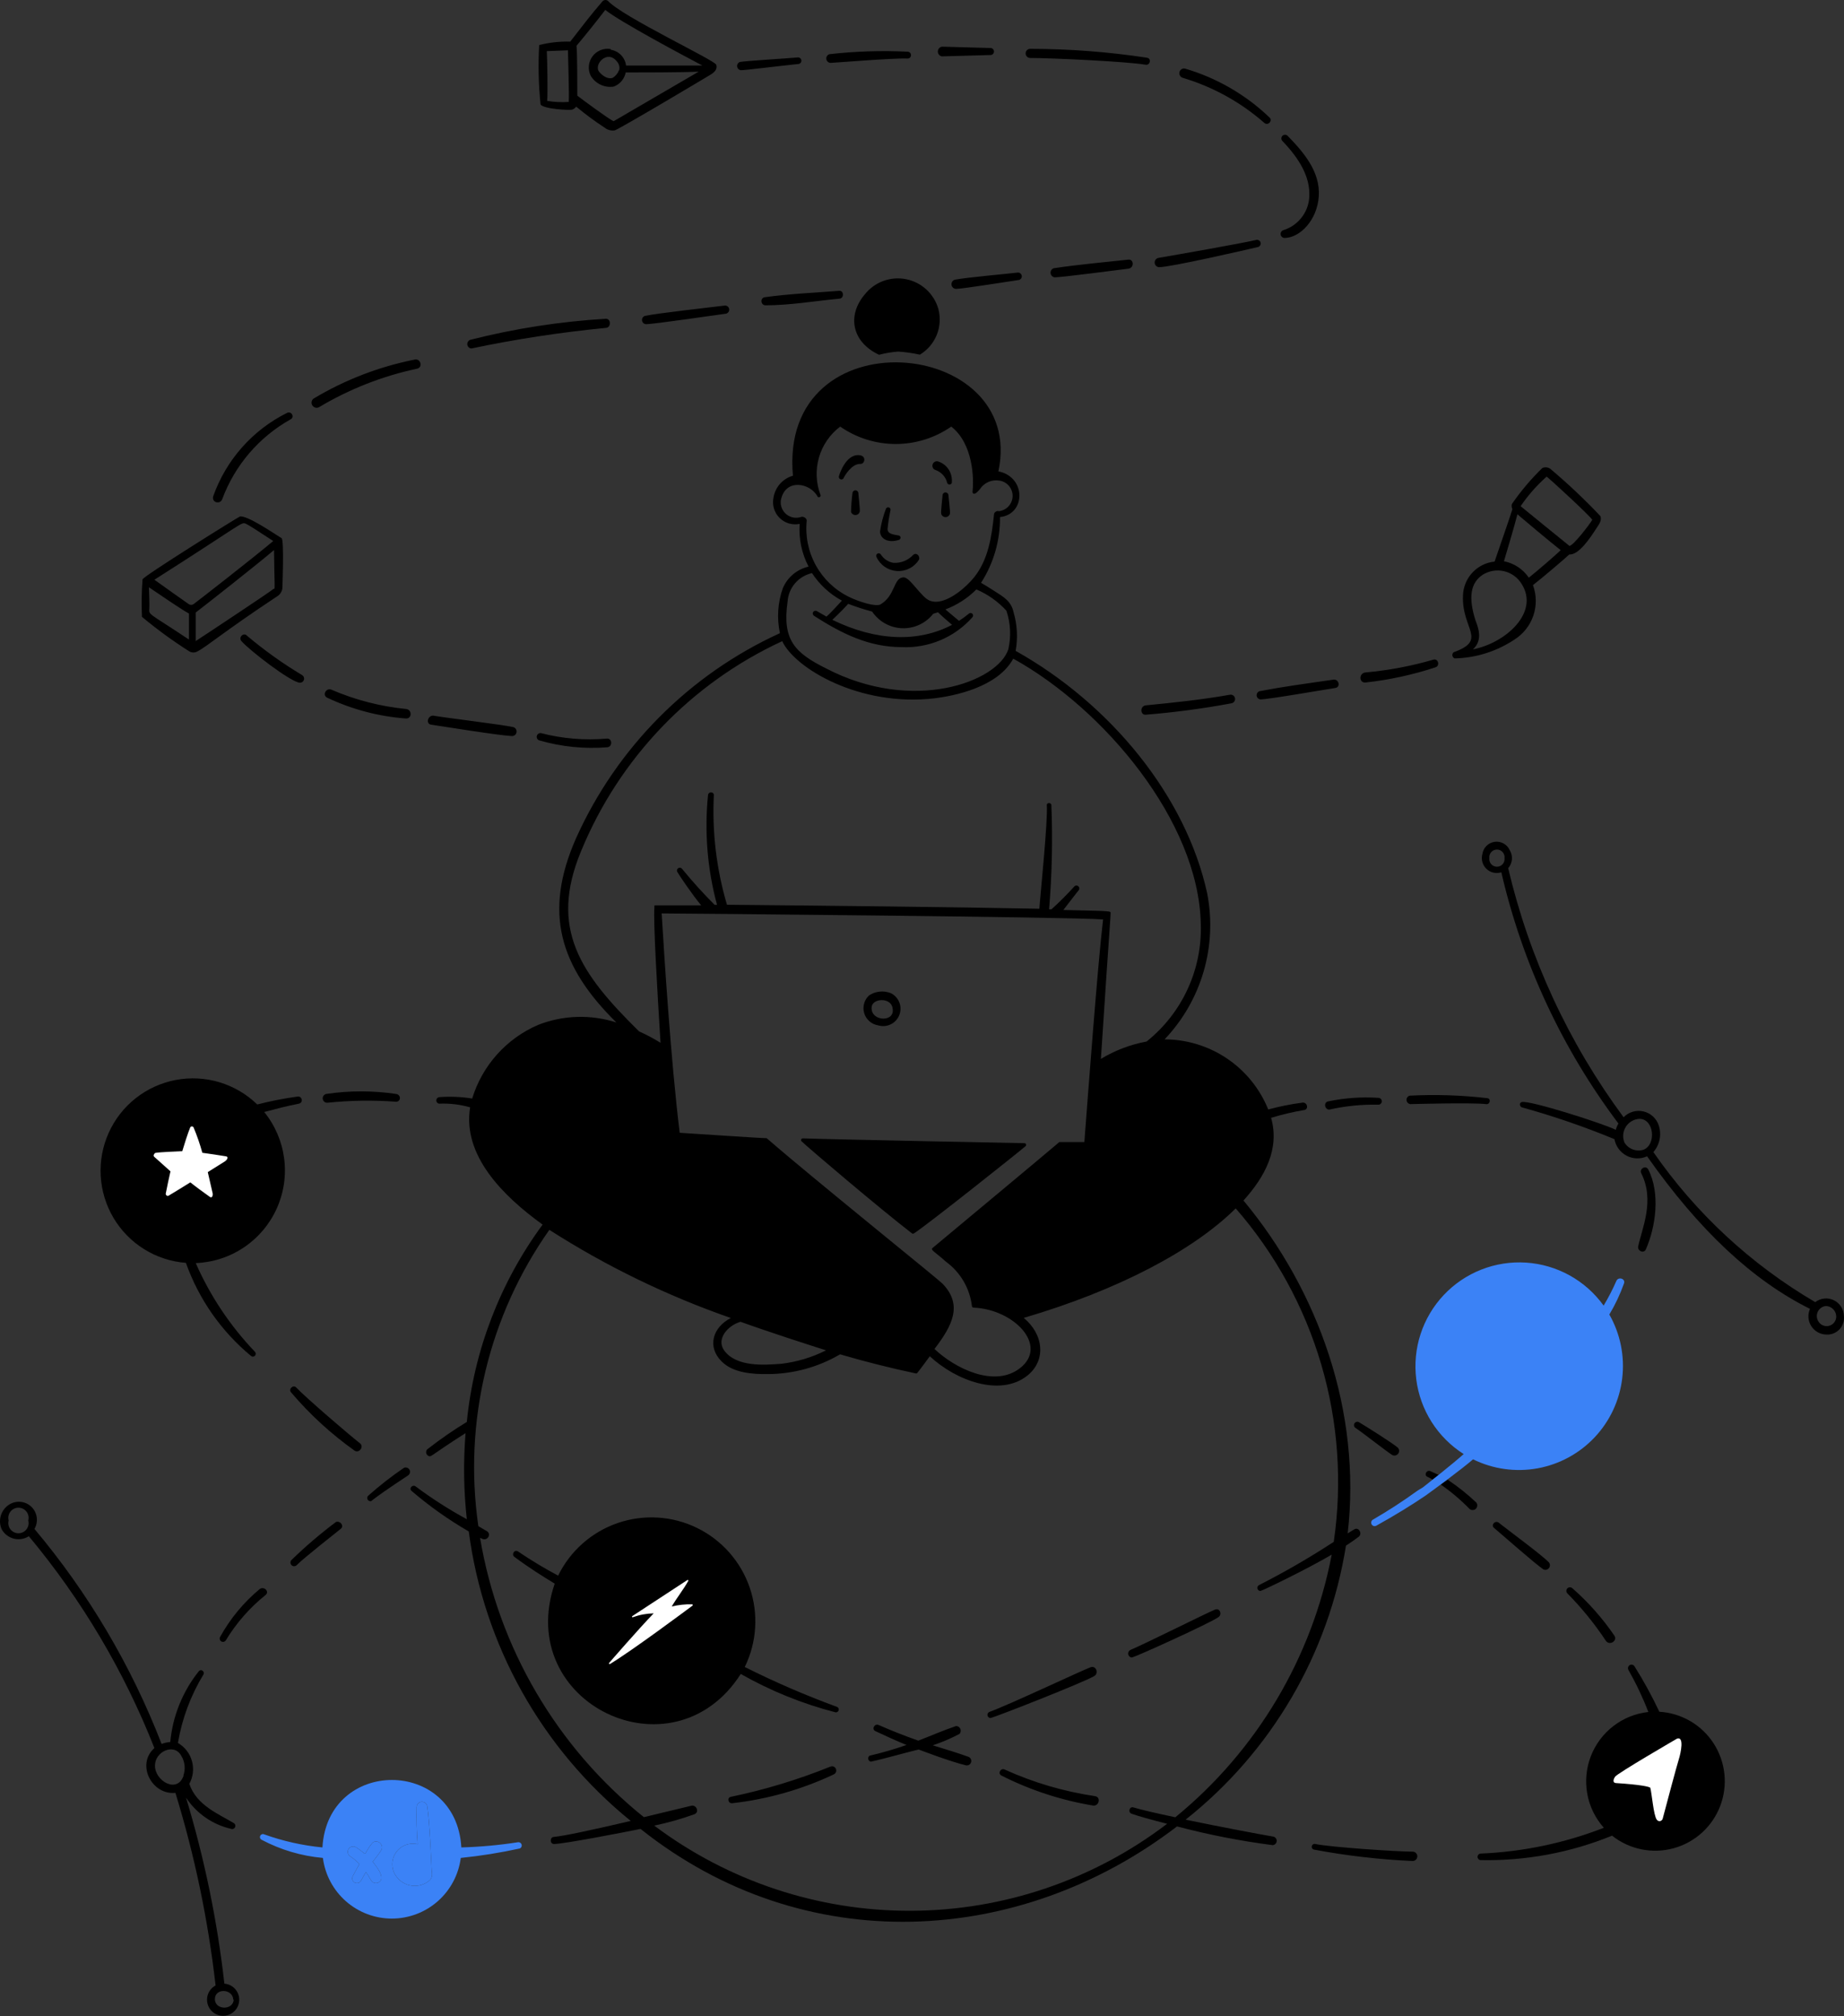 <svg width="624" height="682" viewBox="0 0 624 682" fill="none" xmlns="http://www.w3.org/2000/svg">
<rect x="0" y="0" width="624" height="682" fill="#333333" stroke="none"/>
<path d="M297.141 346.815C298.554 347.246 300.078 347.129 301.408 346.487C302.739 345.845 303.778 344.725 304.319 343.35C304.86 341.975 304.863 340.447 304.327 339.071C303.792 337.694 302.757 336.57 301.429 335.922C300.234 335.452 298.943 335.277 297.665 335.411C296.388 335.546 295.161 335.986 294.09 336.695C293.278 337.442 292.693 338.402 292.401 339.466C292.11 340.531 292.124 341.655 292.443 342.712C292.761 343.768 293.371 344.713 294.202 345.439C295.033 346.165 296.052 346.642 297.141 346.815ZM294.94 340.867C294.94 337.622 301.39 337.236 302.008 340.867C303.206 345.927 294.747 345.618 294.94 340.867ZM292.622 99.605C286.674 106.597 288.103 115.597 297.451 120C299.566 119.455 301.724 119.093 303.901 118.918C306.383 119.081 308.849 119.43 311.279 119.961C313.856 118.412 315.86 116.068 316.988 113.281C318.117 110.494 318.309 107.416 317.536 104.511C316.817 101.984 315.413 99.705 313.48 97.926C311.547 96.147 309.159 94.936 306.581 94.429C304.004 93.921 301.336 94.136 298.872 95.049C296.409 95.963 294.246 97.54 292.622 99.605ZM290.459 166.661C290.414 166.433 290.291 166.228 290.111 166.08C289.932 165.933 289.706 165.853 289.474 165.853C289.242 165.853 289.017 165.933 288.837 166.08C288.657 166.228 288.534 166.433 288.489 166.661C288.202 168.813 288.035 170.979 287.987 173.15C288.089 173.459 288.285 173.728 288.549 173.919C288.812 174.11 289.129 174.213 289.455 174.213C289.78 174.213 290.097 174.11 290.361 173.919C290.624 173.728 290.821 173.459 290.923 173.15C291.116 172.493 290.459 167.317 290.459 166.661ZM320.935 167.356C320.89 167.128 320.767 166.923 320.588 166.776C320.408 166.628 320.183 166.548 319.95 166.548C319.718 166.548 319.493 166.628 319.313 166.776C319.134 166.923 319.011 167.128 318.965 167.356C318.965 167.897 318.309 173.111 318.502 173.845C318.604 174.154 318.8 174.424 319.064 174.614C319.327 174.805 319.644 174.908 319.97 174.908C320.295 174.908 320.612 174.805 320.876 174.614C321.139 174.424 321.336 174.154 321.438 173.845C321.631 173.111 320.935 167.936 320.935 167.356ZM290.73 153.953C286.094 153.566 283.97 160.751 283.893 161.06C283.826 161.28 283.85 161.518 283.958 161.721C284.067 161.924 284.252 162.075 284.472 162.142C284.692 162.208 284.93 162.184 285.133 162.076C285.336 161.967 285.487 161.782 285.554 161.562C285.785 160.983 288.257 156.772 291.154 156.927C292.622 157.043 293.356 154.146 290.73 153.953ZM322.094 162.103C322.023 160.742 321.537 159.435 320.701 158.358C319.866 157.281 318.721 156.485 317.42 156.077C317.031 155.975 316.617 156.031 316.269 156.234C315.922 156.437 315.669 156.769 315.566 157.159C315.464 157.548 315.52 157.962 315.723 158.31C315.926 158.657 316.259 158.91 316.648 159.013C317.597 159.35 318.448 159.919 319.122 160.668C319.796 161.416 320.274 162.321 320.511 163.3C320.572 163.51 320.714 163.687 320.906 163.792C321.098 163.897 321.324 163.922 321.534 163.86C321.744 163.799 321.921 163.657 322.026 163.465C322.131 163.273 322.156 163.047 322.094 162.837C322.094 162.837 322.171 162.412 322.094 162.103ZM304.21 182.614C304.365 182.563 304.499 182.464 304.595 182.333C304.69 182.201 304.741 182.042 304.741 181.88C304.741 181.717 304.69 181.558 304.595 181.427C304.499 181.295 304.365 181.197 304.21 181.146C302.433 180.798 300.347 180.682 300.347 178.944C300.551 176.776 300.887 174.621 301.352 172.493C301.373 172.301 301.326 172.108 301.217 171.948C301.109 171.788 300.947 171.672 300.761 171.621C300.574 171.57 300.376 171.587 300.201 171.669C300.026 171.751 299.886 171.893 299.807 172.069C298.846 174.559 298.172 177.151 297.798 179.794C297.875 182.111 300.348 183.85 304.21 182.614ZM309.038 187.674C308.188 188.594 307.144 189.314 305.982 189.781C304.82 190.249 303.568 190.453 302.317 190.378C301.46 190.234 300.643 189.912 299.918 189.433C299.192 188.954 298.576 188.328 298.107 187.596C298 187.397 297.817 187.248 297.6 187.183C297.382 187.117 297.148 187.141 296.948 187.249C296.749 187.356 296.6 187.539 296.535 187.756C296.469 187.973 296.493 188.208 296.601 188.408C297.219 189.747 298.187 190.894 299.403 191.729C300.619 192.564 302.037 193.054 303.509 193.149C304.981 193.244 306.451 192.94 307.764 192.268C309.078 191.597 310.185 190.583 310.97 189.335C311.472 188.06 310.081 186.747 309.038 187.674ZM308.614 417.193C308.71 417.259 308.825 417.295 308.942 417.295C309.059 417.295 309.174 417.259 309.27 417.193C313.403 414.605 344.498 389.884 347.047 387.682C347.132 387.603 347.191 387.501 347.218 387.388C347.244 387.275 347.235 387.157 347.194 387.049C347.152 386.941 347.079 386.848 346.984 386.782C346.889 386.715 346.777 386.679 346.661 386.678C346.661 386.678 282.927 385.442 271.687 385.055C271.03 385.055 270.914 385.751 271.262 386.06C273.309 388.068 297.991 409.042 308.614 417.193Z" fill="black"/>
<path d="M182.922 35.33C183.81 36.875 192.849 37.377 193.66 37.068C194.193 36.881 194.653 36.529 194.973 36.064C198.037 38.619 201.249 40.992 204.591 43.171C205.068 43.556 205.62 43.838 206.212 43.997C206.804 44.157 207.423 44.191 208.029 44.098C209.651 43.635 240.128 25.48 240.591 25.171C242.6 23.935 242.638 22.699 242.368 21.888C241.789 20.304 210.656 5.703 205.673 0.257C205.528 0.152 205.365 0.077 205.191 0.036C205.018 -0.005 204.838 -0.011 204.662 0.018C204.486 0.046 204.318 0.11 204.166 0.204C204.015 0.298 203.884 0.421 203.78 0.566C199.917 5.008 196.48 9.566 192.965 14.085C189.425 13.976 185.889 14.366 182.458 15.244C182.08 21.941 182.235 28.657 182.922 35.33ZM209.458 23.742C209.064 24.82 208.315 25.733 207.334 26.33C205.402 26.986 203.471 25.171 202.814 24.36C200.69 21.888 205.518 16.634 208.724 20.767C209.125 21.186 209.404 21.705 209.534 22.269C209.663 22.834 209.637 23.423 209.458 23.974V23.742ZM206.677 16.596C205.521 16.393 204.331 16.515 203.241 16.948C202.15 17.382 201.201 18.11 200.5 19.052C199.799 19.993 199.373 21.11 199.27 22.28C199.168 23.449 199.392 24.624 199.917 25.673C200.706 26.97 201.859 28.007 203.233 28.652C204.607 29.298 206.141 29.525 207.643 29.304C208.68 28.926 209.602 28.286 210.319 27.447C211.036 26.608 211.525 25.598 211.737 24.514C215.986 24.514 230.587 24.514 236.419 24.244L207.643 41.008C206.02 40.313 196.518 33.282 195.359 32.355C195.359 30.231 195.359 17.523 195.089 15.476C198.334 11.613 201.656 7.48 204.823 3.347C209.535 7.21 231.282 18.798 237.656 22.158H211.853C211.685 20.828 211.089 19.59 210.155 18.628C209.222 17.667 208.001 17.035 206.677 16.828V16.596ZM185.046 17.291L192.192 17.021C192.192 18.218 192.656 32.471 192.462 34.48C190.024 34.641 187.575 34.524 185.162 34.132C185.394 31.467 185.201 20.536 185.046 17.523V17.291ZM64.106 220.351C64.512 220.585 64.971 220.708 65.439 220.708C65.907 220.708 66.367 220.585 66.772 220.351C69.823 218.844 75.888 213.553 93.579 201.849C94.098 201.567 94.545 201.169 94.887 200.687C95.228 200.205 95.455 199.651 95.549 199.068C95.549 199.068 96.205 182.574 95.278 182.033C92.304 180.179 83.69 174.308 81.218 174.694C80.909 174.694 48.308 195.012 48.231 195.978C47.908 200.193 47.844 204.424 48.038 208.647C53.133 212.894 58.501 216.804 64.106 220.351ZM50.394 198.643C53.368 200.651 61.673 206.368 63.952 207.527V216.334C49.506 206.677 50.433 208.299 50.549 205.441C50.587 203.857 50.471 200.149 50.394 198.643ZM65.536 204.321C65.29 204.503 64.992 204.601 64.686 204.601C64.38 204.601 64.082 204.503 63.836 204.321C63.218 203.935 54.566 197.754 52.248 196.093C82.609 176.78 81.527 176.548 83.149 177.128C83.922 177.437 87.553 179.754 92.458 182.999C86.664 187.943 66.115 203.935 65.536 204.321ZM92.574 199.184C91.763 199.956 70.866 213.823 66.231 216.836V207.179C68.973 205.093 87.089 190.879 92.729 186.051C92.883 198.797 93.115 198.797 92.767 199.184H92.574ZM492.243 222.707C499.457 222.539 506.475 220.329 512.483 216.334C515.481 214.445 517.738 211.584 518.877 208.23C520.016 204.876 519.968 201.232 518.741 197.909C521.29 195.978 529.44 189.063 531.024 187.557C534.307 187.75 538.131 181.917 540.179 178.75C541.028 177.437 542.149 176.085 541.569 174.578C536.355 169.059 530.835 163.837 525.037 158.935C524.649 158.525 524.146 158.242 523.594 158.125C523.042 158.008 522.468 158.061 521.947 158.278C518.1 162.008 514.633 166.109 511.595 170.523C511.462 171.095 511.53 171.695 511.788 172.222C511.788 172.493 506.419 188.059 505.762 189.952C502.872 190.244 500.187 191.583 498.216 193.718C496.245 195.853 495.124 198.635 495.063 201.54C494.599 212.819 503.522 216.45 491.895 220.621C491.734 220.76 491.611 220.938 491.539 221.137C491.466 221.337 491.447 221.552 491.482 221.762C491.517 221.972 491.605 222.169 491.738 222.335C491.872 222.5 492.046 222.628 492.243 222.707ZM514.569 171.218C517.079 167.531 520.038 164.171 523.376 161.214C525.462 162.875 537.513 173.999 538.827 175.814C537.861 177.475 532.453 184.505 531.101 184.66C530.986 184.544 515.071 171.681 514.569 171.218ZM517.35 195.398C515.381 192.512 512.357 190.514 508.93 189.836C509.702 187.248 512.522 177.784 513.488 173.96C516.423 176.471 523.685 182.574 528.127 186.089C526.389 187.827 519.822 193.428 517.35 195.398ZM498.423 219.656C501.436 216.913 500.702 213.321 499.312 209.883C496.84 202.158 497.574 197.175 501.707 194.432C502.773 193.756 503.964 193.299 505.21 193.088C506.455 192.877 507.73 192.917 508.96 193.204C510.191 193.492 511.351 194.022 512.374 194.764C513.396 195.505 514.261 196.443 514.917 197.523C521.02 207.141 509.586 217.454 498.423 219.656ZM250.75 23.742C252.334 23.742 261.604 22.544 270.063 21.656C270.36 21.656 270.645 21.538 270.855 21.328C271.065 21.118 271.183 20.833 271.183 20.536C271.183 20.239 271.065 19.954 270.855 19.744C270.645 19.534 270.36 19.416 270.063 19.416C266.896 19.725 252.025 20.613 250.402 20.961C250.089 21.065 249.821 21.275 249.645 21.555C249.469 21.834 249.395 22.166 249.436 22.494C249.477 22.822 249.631 23.125 249.87 23.352C250.11 23.58 250.42 23.718 250.75 23.742ZM281.033 21.27C282.076 21.27 302.587 19.57 307.106 19.802C308.613 19.802 308.728 17.6 307.106 17.484C298.278 17.054 289.429 17.338 280.647 18.334C280.313 18.444 280.028 18.666 279.841 18.963C279.654 19.261 279.577 19.614 279.623 19.962C279.668 20.31 279.834 20.631 280.092 20.87C280.35 21.109 280.682 21.25 281.033 21.27ZM318.733 19.068L335.381 18.605C335.657 18.554 335.906 18.409 336.086 18.194C336.265 17.978 336.364 17.707 336.364 17.426C336.364 17.146 336.265 16.874 336.086 16.659C335.906 16.444 335.657 16.298 335.381 16.248L318.81 15.785C318.416 15.835 318.053 16.025 317.787 16.32C317.521 16.615 317.37 16.996 317.36 17.393C317.351 17.79 317.484 18.178 317.736 18.485C317.988 18.792 318.341 18.999 318.733 19.068ZM348.63 19.609C355.737 19.609 381.385 20.806 387.642 21.888C389.187 22.197 389.728 19.802 388.183 19.532C375.08 17.539 361.845 16.532 348.591 16.519C348.181 16.524 347.79 16.691 347.504 16.985C347.218 17.278 347.06 17.673 347.065 18.083C347.07 18.493 347.238 18.884 347.531 19.17C347.825 19.456 348.22 19.614 348.63 19.609ZM400.119 26.291C410.345 29.316 419.793 34.521 427.814 41.549C429.05 42.669 430.788 40.853 429.591 39.733C421.489 31.972 411.629 26.286 400.853 23.162C400.463 23.126 400.073 23.233 399.755 23.461C399.438 23.69 399.213 24.026 399.124 24.407C399.035 24.788 399.086 25.189 399.269 25.535C399.452 25.882 399.754 26.15 400.119 26.291ZM434.381 77.819C434.06 77.897 433.78 78.09 433.592 78.36C433.403 78.631 433.32 78.961 433.358 79.288C433.396 79.615 433.552 79.918 433.798 80.138C434.043 80.358 434.36 80.481 434.69 80.484C439.788 80.484 445.775 74.536 446.278 66.308C446.78 58.081 441.14 51.476 435.732 45.952C435.502 45.716 435.187 45.582 434.858 45.578C434.528 45.575 434.211 45.702 433.975 45.933C433.739 46.163 433.605 46.478 433.601 46.807C433.598 47.137 433.725 47.455 433.956 47.69C440.059 54.025 443.033 59.819 443.072 65.459C443.174 68.186 442.38 70.871 440.81 73.104C439.24 75.337 436.982 76.993 434.381 77.819ZM392.239 90.373C396.102 90.373 421.557 84.54 425.767 83.536C426.062 83.438 426.309 83.234 426.46 82.962C426.611 82.691 426.654 82.373 426.581 82.071C426.508 81.769 426.324 81.506 426.066 81.334C425.808 81.162 425.494 81.093 425.187 81.141C419.432 82.454 399.115 86.008 391.969 87.244C391.593 87.326 391.261 87.543 391.033 87.852C390.806 88.162 390.698 88.544 390.731 88.927C390.765 89.31 390.936 89.668 391.213 89.933C391.49 90.2 391.855 90.356 392.239 90.373ZM381.771 87.823C373.544 88.712 364.93 89.484 356.625 90.72C356.276 90.825 355.974 91.046 355.769 91.348C355.565 91.65 355.47 92.012 355.502 92.375C355.534 92.738 355.69 93.079 355.944 93.341C356.197 93.602 356.534 93.768 356.896 93.81C359.252 93.81 378.102 91.338 381.887 90.875C383.857 90.604 383.741 87.553 381.771 87.823ZM323.522 97.712C325.763 97.712 341.213 95.201 344.806 94.699C345.107 94.623 345.37 94.439 345.546 94.183C345.721 93.927 345.797 93.615 345.759 93.307C345.721 92.999 345.572 92.715 345.34 92.509C345.107 92.303 344.807 92.189 344.497 92.188C339.784 92.729 327.849 93.772 323.213 94.583C322.836 94.667 322.502 94.887 322.276 95.2C322.049 95.514 321.945 95.899 321.983 96.284C322.021 96.669 322.199 97.026 322.482 97.29C322.766 97.552 323.136 97.703 323.522 97.712ZM259.055 103.274C267.321 103.274 275.78 101.806 283.969 101.034C285.668 101.034 285.668 98.214 283.969 98.368C275.741 99.025 267.128 99.373 258.823 100.531C257.162 100.724 257.355 103.274 259.055 103.274ZM218.342 106.827C218.003 106.908 217.705 107.109 217.504 107.394C217.303 107.679 217.213 108.027 217.251 108.374C217.289 108.72 217.452 109.041 217.71 109.276C217.968 109.51 218.303 109.642 218.651 109.647C221.278 109.647 242.484 106.518 245.69 106.094C246.028 106.014 246.323 105.811 246.519 105.525C246.715 105.239 246.797 104.89 246.748 104.546C246.7 104.203 246.525 103.89 246.258 103.669C245.99 103.447 245.65 103.334 245.304 103.351C240.244 103.969 222.63 105.939 218.342 106.827ZM159.514 117.875C174.504 114.729 189.656 112.408 204.9 110.922C206.909 110.922 206.832 107.639 204.9 107.832C189.465 108.751 174.152 111.131 159.166 114.939C158.834 115.046 158.55 115.266 158.361 115.559C158.173 115.853 158.092 116.203 158.133 116.55C158.174 116.896 158.334 117.218 158.586 117.46C158.838 117.701 159.166 117.848 159.514 117.875ZM107.832 137.806C118.132 131.635 129.383 127.21 141.128 124.712C143.175 124.287 142.364 121.197 140.355 121.621C128.26 124.023 116.67 128.492 106.094 134.832C105.762 135.091 105.536 135.461 105.457 135.874C105.378 136.287 105.451 136.715 105.663 137.078C105.876 137.441 106.212 137.715 106.611 137.849C107.01 137.983 107.443 137.968 107.832 137.806ZM75.192 168.862C79.456 157.379 87.673 147.793 98.368 141.823C99.797 141.051 98.6 138.926 97.132 139.66C85.487 145.449 76.542 155.529 72.179 167.78C71.445 169.943 74.458 170.793 75.192 168.862ZM83.613 215.059C82.454 213.746 80.6 215.561 81.681 216.836C84.385 219.965 98.639 230.935 101.536 230.935C101.84 230.932 102.134 230.83 102.375 230.644C102.615 230.458 102.788 230.198 102.867 229.905C102.946 229.611 102.926 229.3 102.811 229.019C102.697 228.737 102.493 228.501 102.231 228.347C95.679 224.424 89.453 219.98 83.613 215.059ZM137.458 239.819C128.739 238.957 120.205 236.755 112.158 233.291C110.381 232.518 108.913 235.145 110.729 235.995C119.092 239.956 128.114 242.34 137.342 243.025C139.467 243.141 139.467 240.05 137.458 239.819ZM145.84 245.111C150.321 245.767 168.591 248.741 173.226 248.973C173.61 248.985 173.985 248.853 174.277 248.603C174.569 248.353 174.757 248.004 174.805 247.623C174.853 247.242 174.758 246.856 174.538 246.542C174.317 246.227 173.987 246.006 173.613 245.922C169.171 244.995 151.055 242.832 146.574 242.059C144.759 242.02 144.025 244.802 145.84 245.111ZM205.364 249.823C197.87 250.488 190.318 249.861 183.038 247.969C182.735 247.935 182.429 248.01 182.177 248.181C181.925 248.353 181.743 248.609 181.663 248.903C181.584 249.198 181.612 249.511 181.744 249.786C181.876 250.061 182.102 250.28 182.381 250.402C189.898 252.593 197.753 253.391 205.557 252.759C207.295 252.565 207.256 249.707 205.364 249.823ZM462.076 230.857C470.126 229.975 478.062 228.253 485.754 225.72C487.376 225.179 486.681 222.63 485.02 223.132C477.517 225.313 469.82 226.762 462.037 227.458C459.797 227.69 459.835 231.05 462.076 230.857ZM426.23 233.793C425.919 233.892 425.651 234.095 425.472 234.368C425.292 234.641 425.211 234.967 425.243 235.293C425.274 235.618 425.416 235.922 425.645 236.156C425.874 236.389 426.176 236.536 426.501 236.574C429.321 236.574 448.595 233.175 451.878 232.711C453.771 232.364 453.037 229.621 451.222 229.892C441.256 231.321 433.84 232.325 426.23 233.793ZM416.226 234.99C406.608 236.69 396.913 237.694 387.72 238.583C385.711 238.814 385.788 241.905 387.72 241.75C397.45 240.966 407.132 239.677 416.728 237.887C416.918 237.854 417.1 237.784 417.263 237.681C417.427 237.578 417.568 237.443 417.679 237.286C417.79 237.128 417.869 236.95 417.911 236.761C417.954 236.573 417.959 236.378 417.926 236.188C417.893 235.998 417.823 235.816 417.719 235.653C417.616 235.489 417.482 235.348 417.324 235.237C417.166 235.126 416.988 235.047 416.799 235.005C416.611 234.962 416.416 234.957 416.226 234.99ZM134.021 372.655C135.72 372.655 135.797 370.261 134.021 370.029C126.184 368.861 118.218 368.861 110.381 370.029C110.01 370.11 109.683 370.329 109.467 370.642C109.25 370.954 109.16 371.337 109.214 371.713C109.267 372.089 109.461 372.431 109.757 372.67C110.052 372.91 110.427 373.028 110.806 373.003C118.518 372.198 126.287 372.082 134.021 372.655ZM476.986 370.608C476.665 370.709 476.389 370.917 476.203 371.197C476.017 371.477 475.932 371.812 475.964 372.147C475.996 372.481 476.141 372.795 476.377 373.035C476.612 373.275 476.922 373.428 477.256 373.467C477.642 373.467 497.998 372.887 502.904 373.467C504.217 373.66 504.642 371.651 503.329 371.458C494.587 370.437 485.775 370.153 476.986 370.608ZM466.441 373.66C466.748 373.66 467.043 373.538 467.26 373.32C467.477 373.103 467.599 372.808 467.599 372.501C467.599 372.194 467.477 371.899 467.26 371.681C467.043 371.464 466.748 371.342 466.441 371.342C460.747 370.973 455.03 371.375 449.445 372.54C447.784 372.887 448.247 375.321 449.831 375.321C455.279 374.093 460.857 373.535 466.441 373.66ZM554.355 421.595C554.046 423.14 556.286 424.106 556.943 422.6C560.264 415.106 561.925 403.634 557.754 395.561C556.943 394.016 554.625 395.329 555.398 396.874C560.071 406.145 555.591 415.608 554.355 421.595ZM87.9 537.475C82.466 541.99 77.92 547.479 74.497 553.659C74.421 553.786 74.371 553.927 74.349 554.073C74.327 554.219 74.334 554.368 74.37 554.512C74.443 554.802 74.627 555.051 74.883 555.204C75.139 555.358 75.446 555.404 75.736 555.331C76.026 555.259 76.275 555.074 76.428 554.818C79.963 548.994 84.485 543.831 89.793 539.561C91.338 538.44 89.445 536.432 87.9 537.475ZM113.703 514.801C108.41 518.76 103.378 523.057 98.639 527.664C98.408 527.899 98.281 528.217 98.284 528.547C98.288 528.876 98.422 529.191 98.658 529.421C98.894 529.652 99.211 529.779 99.541 529.776C99.87 529.772 100.185 529.638 100.415 529.402C102.579 527.123 114.205 518.046 115.364 517.08C116.523 516.114 115.132 514.299 113.703 514.801ZM125.291 507.771C126.102 507.771 123.707 508.544 138.115 499.041C138.415 498.834 138.628 498.521 138.71 498.165C138.792 497.809 138.739 497.435 138.56 497.116C138.382 496.798 138.091 496.557 137.744 496.442C137.397 496.326 137.02 496.344 136.686 496.492C132.429 499.393 128.365 502.567 124.518 505.994C124.389 506.148 124.305 506.335 124.275 506.535C124.246 506.734 124.274 506.937 124.354 507.122C124.434 507.307 124.564 507.465 124.73 507.58C124.896 507.695 125.09 507.761 125.291 507.771Z" fill="black"/>
<path d="M145.029 492.475C146.034 492.9 145.377 492.475 157.544 484.75C156.761 494.45 156.903 504.202 157.969 513.875C151.943 510.599 146.159 506.895 140.665 502.789C139.622 501.978 138.231 503.445 139.313 504.334C145.315 509.477 151.781 514.055 158.626 518.008C163.689 556.46 183.306 591.506 213.437 615.926C199.609 619.171 190.879 620.986 187.48 621.334C186.012 621.334 186.012 623.728 187.48 623.728C190.84 623.728 212.24 619.557 216.759 618.63C272.227 662.78 345.154 658.454 398.304 617.78C408.944 620.593 419.757 622.709 430.673 624.115C431.011 624.089 431.331 623.947 431.576 623.713C431.822 623.478 431.979 623.165 432.02 622.828C432.061 622.491 431.984 622.15 431.801 621.863C431.619 621.577 431.343 621.362 431.02 621.256C426.231 620.445 412.789 617.896 401.201 615.501C430.261 592.486 449.628 559.404 455.471 522.797C456.939 521.87 458.368 520.866 459.759 519.823C461.149 518.78 459.759 516.347 458.252 517.312L456.05 518.664C460.763 477.643 446.316 436.776 420.784 406.068C428.046 398.072 433.106 388.609 430.132 378.102C433.792 376.987 437.521 376.109 441.295 375.476C442.995 375.244 442.377 372.733 440.754 372.965C436.842 373.465 432.97 374.239 429.166 375.283C426.345 368.288 421.499 362.294 415.251 358.069C409.003 353.844 401.636 351.579 394.093 351.566C400.264 345.079 404.791 337.209 407.298 328.614C409.804 320.019 410.217 310.949 408.501 302.162C401.355 269.33 375.823 238.12 343.686 220.158C344.473 215.812 344.235 211.341 342.99 207.103C342.141 203.24 339.591 201.927 336.617 199.995C335.072 198.991 333.604 198.064 331.982 197.137C336.244 190.505 338.473 182.771 338.394 174.888C347.085 174.038 347.394 161.369 337.853 159.437C347.548 113.935 263.381 106.21 268.325 160.905C266.611 161.395 265.075 162.37 263.903 163.713C262.731 165.057 261.973 166.711 261.72 168.476C261.491 169.686 261.564 170.934 261.933 172.109C262.301 173.284 262.953 174.35 263.831 175.213C264.71 176.076 265.787 176.709 266.968 177.057C268.15 177.405 269.399 177.456 270.604 177.206C270.25 182.207 271.293 187.209 273.617 191.652C271.685 192.096 269.886 192.993 268.368 194.269C266.85 195.545 265.657 197.164 264.888 198.991C263.175 203.866 262.841 209.119 263.922 214.171C233.214 228.181 208.661 252.898 194.858 283.699C183.926 308.613 189.257 326.845 208.57 345.849C199.921 343.06 190.573 343.346 182.111 346.66C176.804 348.943 172.057 352.354 168.202 356.657C164.346 360.959 161.474 366.05 159.785 371.574C156.069 370.98 152.296 370.825 148.544 371.111C148.288 371.159 148.056 371.296 147.889 371.497C147.723 371.698 147.631 371.951 147.631 372.212C147.631 372.473 147.723 372.726 147.889 372.927C148.056 373.128 148.288 373.264 148.544 373.313C152.103 373.161 155.663 373.578 159.089 374.549C156.424 390.81 170.214 404.561 183.617 414.218C169.232 433.762 160.373 456.817 157.969 480.965C153.437 483.727 149.065 486.745 144.875 490.003C144.654 490.134 144.474 490.323 144.354 490.549C144.234 490.776 144.179 491.031 144.195 491.287C144.211 491.542 144.298 491.789 144.445 491.999C144.592 492.208 144.794 492.373 145.029 492.475ZM315.797 207.605L317.42 207.103C318.308 208.03 320.703 210.115 322.171 211.351C310.699 217.377 296.484 216.875 281.652 209.652C283.312 208.145 286.016 205.403 287.021 204.244C289.677 205.261 292.384 206.138 295.132 206.871C296.26 208.542 297.767 209.924 299.53 210.902C301.293 211.88 303.263 212.427 305.278 212.499C307.293 212.57 309.297 212.164 311.125 211.314C312.953 210.463 314.554 209.192 315.797 207.605ZM284.896 203.163C283.583 204.63 280.647 207.759 279.682 208.57C278.6 207.978 277.518 207.36 276.437 206.716C276.227 206.588 275.975 206.549 275.736 206.607C275.497 206.665 275.29 206.815 275.162 207.025C275.034 207.235 274.995 207.488 275.053 207.727C275.111 207.966 275.261 208.172 275.471 208.3C284.857 214.326 294.012 218.884 305.098 218.884C309.589 219.097 314.071 218.302 318.215 216.557C322.359 214.813 326.06 212.163 329.046 208.802C329.205 208.638 329.292 208.418 329.289 208.19C329.285 207.962 329.191 207.744 329.027 207.585C328.863 207.427 328.643 207.339 328.415 207.343C328.186 207.347 327.969 207.441 327.81 207.605C326.764 208.468 325.668 209.267 324.527 210C323.484 209.111 321.089 207.18 319.93 206.137C323.86 204.653 327.429 202.349 330.398 199.377C334.261 201.016 337.725 203.466 340.557 206.562C341.976 210.77 342.204 215.288 341.214 219.618C337.66 230.587 308.922 241.442 279.411 226.03C269.021 220.815 264.656 216.527 266.51 203.549C266.648 201.254 267.529 199.067 269.021 197.318C270.512 195.569 272.532 194.353 274.776 193.854C277.321 197.752 280.8 200.952 284.896 203.163ZM316.338 236.188C322.634 235.416 337.583 232.557 342.875 222.785C373.583 239.781 405.604 277.789 406.338 312.437C406.603 320.052 405.081 327.624 401.895 334.546C398.709 341.468 393.947 347.548 387.99 352.3C382.527 353.305 377.292 355.294 372.54 358.171C375.939 305.678 376.055 308.845 375.668 308.459C375.282 308.072 369.411 308.034 359.832 307.802C361.029 306.296 364.235 302.047 364.969 301.197C365.148 301.007 365.245 300.754 365.238 300.494C365.23 300.233 365.12 299.986 364.93 299.806C364.741 299.627 364.488 299.53 364.227 299.538C363.966 299.545 363.719 299.655 363.54 299.845C361.101 302.552 358.522 305.131 355.814 307.57H355.003C355.989 295.855 356.247 284.09 355.776 272.343C355.776 271.416 354.154 271.416 354.231 272.343C354.617 277.866 352.029 302.626 351.72 307.377C322.943 306.798 274.969 306.296 245.999 306.025C242.449 294.015 240.947 281.492 241.557 268.982C241.557 267.669 239.703 267.669 239.587 268.982C238.338 281.425 239.372 293.992 242.639 306.064H241.828C237.957 302.194 234.283 298.134 230.819 293.896C230.678 293.703 230.471 293.569 230.237 293.519C230.003 293.47 229.759 293.509 229.553 293.63C229.346 293.75 229.191 293.942 229.118 294.17C229.045 294.398 229.06 294.644 229.158 294.862C229.583 295.673 234.218 302.587 237.27 306.218H222.282C221.162 306.218 221.51 306.218 221.433 307.107C221.046 311.471 222.437 335.574 223.519 352.725C221.189 351.272 218.763 349.982 216.257 348.862C196.364 329.317 185.78 314.098 196.596 287.987C209.508 256.538 233.834 231.135 264.694 216.875C269.021 226.107 290.999 239.201 316.338 236.188ZM223.905 308.961C228.308 308.961 363.81 310.158 373.274 311.008C371.458 326.227 368.098 371.188 366.939 386.291H358.48C353.69 390.424 318.154 419.935 315.604 422.098C314.716 422.793 316.338 423.373 320.162 426.81C322.568 428.576 324.584 430.818 326.086 433.396C327.588 435.974 328.543 438.834 328.892 441.797C328.902 441.934 328.963 442.062 329.063 442.155C329.164 442.248 329.296 442.3 329.433 442.3C343.184 442.879 354.81 455.124 345.269 462.694C336.501 469.647 322.943 462.694 316.222 456.282C322.287 448.364 325.84 441.45 319.042 434.304C318.231 433.454 309.501 426.347 298.415 417.308C256.428 383.046 259.789 384.978 259.248 384.978C257.085 384.978 234.141 383.394 230.008 383.162C226.956 358.441 224.716 322.326 223.905 308.961ZM264.308 461.304C258.63 461.729 249.089 462.463 244.995 456.707C242.33 452.845 246.308 448.325 250.596 447.089C259.982 450.488 274.737 455.239 279.527 456.746C274.762 459.148 269.61 460.691 264.308 461.304ZM244.222 460.531C248.085 464.394 254.652 464.857 259.905 464.78C268.476 464.738 276.884 462.433 284.278 458.098C292.737 460.57 301.119 462.694 309.849 464.548C309.953 464.584 310.067 464.585 310.171 464.55C310.276 464.515 310.366 464.447 310.428 464.355C311.896 462.54 313.325 460.493 314.639 458.755C323.523 467.021 338.355 472.467 347.471 465.437C354.192 460.222 353.149 451.3 346.428 445.776C378.411 436.39 403.866 422.909 418.158 408.733C431.496 424.027 441.368 442.027 447.095 461.496C452.823 480.964 454.27 501.442 451.338 521.523C443.178 526.861 434.732 531.748 426.037 536.162C425.828 536.27 425.661 536.446 425.564 536.661C425.467 536.877 425.446 537.118 425.504 537.347C425.562 537.576 425.697 537.778 425.885 537.921C426.073 538.063 426.304 538.138 426.54 538.132C427.042 538.132 442.492 530.677 450.643 525.849C443.972 560.754 425.24 592.202 397.724 614.69C391.505 613.377 386.136 612.141 383.587 611.368C382.196 610.904 381.578 612.99 382.93 613.492C385.286 614.342 389.69 615.54 394.943 616.892C370.028 635.877 339.596 646.21 308.272 646.322C276.948 646.433 246.444 636.317 221.394 617.51C226.024 616.542 230.58 615.251 235.029 613.647C236.729 612.913 235.686 610.402 233.948 610.789L217.879 614.651C188.44 591.022 168.713 557.397 162.45 520.171L163.223 520.518C164.999 521.291 166.39 518.857 164.729 517.892L161.871 516.231C156.763 480.976 165.361 445.104 185.896 415.995C205.132 428.302 225.745 438.31 247.312 445.815C241.209 448.905 239.162 455.549 244.222 460.531ZM336.385 173.884C335.574 181.609 334.415 189.334 329.626 195.283C326.999 198.566 321.398 203.433 316.802 203.549C313.75 203.549 312.669 201.772 310.699 199.686C308.111 196.673 306.836 195.09 305.445 195.321C302.355 195.708 302.896 201.54 297.952 204.437C296.445 205.287 291.192 203.781 287.175 201.849C282.466 199.514 278.584 195.794 276.05 191.189C273.516 186.583 272.452 181.313 272.999 176.085C272.999 175.158 271.647 174.579 271.106 174.849C270.267 175.14 269.367 175.211 268.493 175.056C267.618 174.901 266.797 174.525 266.109 173.964C265.42 173.403 264.886 172.676 264.557 171.85C264.229 171.025 264.116 170.129 264.231 169.249C265.699 161.523 274.351 163.455 276.63 167.935C276.706 168.048 276.82 168.131 276.951 168.169C277.082 168.206 277.222 168.197 277.346 168.141C277.471 168.086 277.572 167.988 277.631 167.866C277.691 167.744 277.706 167.604 277.673 167.472C276.117 163.411 275.923 158.954 277.122 154.773C278.32 150.593 280.845 146.915 284.317 144.296C289.834 148.127 296.391 150.18 303.109 150.18C309.826 150.18 316.383 148.127 321.9 144.296C329.355 150.09 329.626 162.141 329.085 166.352C329.079 166.453 329.097 166.555 329.137 166.649C329.177 166.743 329.239 166.826 329.317 166.892C329.973 167.394 331.055 166.081 331.596 165.463C332.29 164.385 333.287 163.535 334.462 163.02C335.636 162.504 336.937 162.347 338.201 162.566C339.463 162.751 340.614 163.391 341.436 164.367C342.258 165.343 342.693 166.587 342.66 167.862C342.626 169.137 342.127 170.356 341.255 171.288C340.384 172.22 339.201 172.8 337.93 172.918C337.66 172.686 336.463 173.073 336.385 173.884Z" fill="black"/>
<path d="M281.034 597.539C281.421 598.466 281.034 598.041 281.034 597.539C270.123 601.953 258.837 605.379 247.313 607.775C245.923 608.045 246.386 610.093 247.777 609.938C259.708 608.596 271.337 605.294 282.193 600.166C283.777 599.277 282.734 596.921 281.034 597.539ZM335.112 581.123C336.039 581.123 367.326 568.84 370.378 566.87C371.884 565.865 370.841 563.277 369.064 563.934C365.936 565.093 341.06 576.835 334.841 579.037C334.614 579.124 334.423 579.284 334.298 579.493C334.174 579.701 334.123 579.946 334.154 580.186C334.185 580.427 334.297 580.651 334.471 580.821C334.644 580.99 334.87 581.097 335.112 581.123ZM382.931 560.651C383.936 560.651 409.97 548.792 412.403 546.938C413.601 546.011 412.79 543.81 411.206 544.428C408.85 545.316 387.489 556.016 382.584 558.063C382.309 558.178 382.08 558.38 381.932 558.638C381.784 558.896 381.726 559.195 381.765 559.49C381.805 559.785 381.941 560.058 382.151 560.268C382.362 560.478 382.636 560.612 382.931 560.651ZM458.717 483.011C460.88 484.402 468.914 490.737 471.077 492.127C471.408 492.319 471.797 492.384 472.172 492.311C472.547 492.239 472.883 492.033 473.118 491.732C473.354 491.431 473.472 491.054 473.452 490.673C473.432 490.291 473.274 489.93 473.008 489.655C470.961 487.917 462.116 482.393 459.914 481.08C459.658 480.921 459.349 480.871 459.056 480.94C458.762 481.008 458.508 481.191 458.35 481.447C458.191 481.703 458.14 482.012 458.209 482.305C458.278 482.599 458.46 482.853 458.717 483.011ZM507.193 515.071C505.995 514.106 504.373 515.844 505.609 516.848C508.352 519.127 519.244 528.784 522.257 530.831C522.577 530.989 522.941 531.032 523.289 530.952C523.636 530.871 523.945 530.674 524.163 530.392C524.382 530.11 524.496 529.761 524.486 529.405C524.477 529.048 524.344 528.706 524.111 528.436C521.639 525.887 510.399 517.621 507.193 515.071ZM532.107 537.243C531.876 537.018 531.566 536.893 531.243 536.897C530.921 536.9 530.613 537.032 530.388 537.262C530.163 537.493 530.038 537.803 530.042 538.126C530.045 538.448 530.177 538.756 530.407 538.981C535.258 543.888 539.617 549.257 543.424 555.011C544.661 556.749 547.48 555.011 546.283 553.234C542.249 547.329 537.486 541.956 532.107 537.243ZM478.03 626.316C472.854 626.316 450.566 624.848 445.081 623.728C444.83 623.666 444.565 623.707 444.344 623.841C444.123 623.975 443.965 624.191 443.903 624.442C443.842 624.693 443.883 624.959 444.017 625.18C444.151 625.4 444.367 625.559 444.618 625.621C455.65 627.695 466.815 628.985 478.03 629.483C478.45 629.483 478.853 629.316 479.15 629.019C479.447 628.722 479.613 628.32 479.613 627.9C479.613 627.48 479.447 627.077 479.15 626.78C478.853 626.483 478.45 626.316 478.03 626.316ZM339.979 598.543C338.627 597.887 337.506 599.895 338.897 600.591C348.627 605.505 359.046 608.917 369.798 610.711C371.884 611.097 372.695 607.891 370.571 607.543C360.004 605.984 349.707 602.955 339.979 598.543ZM294.708 595.878C299.537 594.835 309.386 592.015 310.931 591.784C312.399 592.363 321.824 595.917 326.845 597.114C327.222 597.198 327.616 597.134 327.946 596.936C328.277 596.738 328.519 596.421 328.623 596.05C328.727 595.679 328.684 595.282 328.505 594.941C328.325 594.6 328.022 594.341 327.657 594.217C323.794 592.827 319.931 591.668 315.644 590.355C318.758 589.319 321.782 588.027 324.682 586.492C324.893 586.266 325.034 585.984 325.086 585.68C325.139 585.375 325.101 585.062 324.978 584.779C324.855 584.496 324.651 584.255 324.393 584.085C324.135 583.916 323.832 583.826 323.524 583.827C319.197 585.294 314.949 587.149 310.738 588.771C305.949 587.071 301.545 585.333 297.335 583.479C295.944 582.861 294.824 584.908 296.253 585.565C299.768 587.226 303.283 588.809 306.76 590.239C302.654 591.664 298.476 592.876 294.245 593.87C294.067 593.999 293.931 594.178 293.855 594.383C293.778 594.589 293.763 594.813 293.812 595.027C293.862 595.241 293.973 595.436 294.132 595.587C294.292 595.739 294.492 595.84 294.708 595.878ZM121.816 488.187C117.953 485.174 103.468 472.737 100.262 469.338C99.219 468.217 97.481 469.878 98.524 470.999C104.828 478.414 112.029 485.019 119.962 490.659C121.507 491.702 123.284 489.346 121.816 488.187ZM75.927 670.968C73.517 649.644 69.173 628.583 62.949 608.046C66.473 613.374 71.906 617.148 78.129 618.591C78.395 618.703 78.696 618.706 78.964 618.597C79.232 618.488 79.446 618.278 79.558 618.011C79.671 617.745 79.673 617.445 79.565 617.177C79.456 616.909 79.245 616.695 78.979 616.582C74.035 613.608 66.425 610.595 64.069 603.372C65.358 601.019 65.676 598.255 64.954 595.671C64.232 593.087 62.528 590.888 60.206 589.543C61.596 581.34 64.532 573.475 68.859 566.367C69.361 565.402 68.048 564.398 67.314 565.247C61.802 572.12 58.43 580.461 57.618 589.234C56.613 589.307 55.623 589.528 54.683 589.891C44.449 563.439 29.909 538.863 11.653 517.157C12.356 515.959 12.629 514.557 12.427 513.183C12.225 511.808 11.561 510.544 10.543 509.599C9.525 508.653 8.216 508.083 6.83 507.982C5.445 507.882 4.067 508.257 2.923 509.046C1.619 509.933 0.67 511.254 0.246 512.774C-0.178 514.294 -0.051 515.915 0.606 517.35C1.043 518.116 1.631 518.785 2.334 519.316C3.037 519.848 3.841 520.232 4.696 520.445C5.552 520.658 6.441 520.696 7.312 520.556C8.182 520.415 9.015 520.1 9.76 519.629C27.66 541.09 42.005 565.281 52.249 591.282C45.953 596.844 51.438 607.273 59.357 606.423C65.885 627.679 70.437 649.493 72.953 671.586C71.794 672.201 70.896 673.212 70.424 674.436C69.951 675.659 69.936 677.012 70.381 678.246C70.826 679.48 71.701 680.512 72.846 681.152C73.991 681.792 75.328 681.997 76.612 681.73C77.897 681.464 79.041 680.742 79.836 679.699C80.631 678.656 81.023 677.361 80.94 676.052C80.856 674.743 80.304 673.508 79.383 672.574C78.462 671.64 77.235 671.07 75.927 670.968ZM9.567 514.299C9.703 514.808 9.719 515.342 9.616 515.858C9.513 516.375 9.292 516.861 8.971 517.279C8.65 517.696 8.237 518.035 7.765 518.268C7.292 518.501 6.772 518.622 6.245 518.622C5.718 518.622 5.198 518.501 4.726 518.268C4.253 518.035 3.84 517.696 3.519 517.279C3.198 516.861 2.978 516.375 2.874 515.858C2.771 515.342 2.788 514.808 2.923 514.299C2.788 513.79 2.771 513.256 2.874 512.74C2.978 512.223 3.198 511.737 3.519 511.319C3.84 510.901 4.253 510.563 4.726 510.33C5.198 510.097 5.718 509.976 6.245 509.976C6.772 509.976 7.292 510.097 7.765 510.33C8.237 510.563 8.65 510.901 8.971 511.319C9.292 511.737 9.513 512.223 9.616 512.74C9.719 513.256 9.703 513.79 9.567 514.299ZM79.095 676.183C79.095 680.045 72.721 680.045 72.721 676.183C72.721 672.32 78.94 672.668 78.94 676.53L79.095 676.183ZM62.176 600.475C60.091 606.925 52.327 602.406 52.443 597.153C52.443 592.518 58.893 589.428 61.327 593.87C61.95 594.869 62.337 595.997 62.457 597.169C62.578 598.34 62.429 599.524 62.022 600.629L62.176 600.475ZM623.961 445.119C623.941 444.003 623.612 442.914 623.011 441.975C622.409 441.035 621.558 440.28 620.553 439.796C619.547 439.311 618.427 439.115 617.317 439.23C616.207 439.345 615.151 439.765 614.266 440.445C592.529 427.718 573.835 410.396 559.493 389.69C560.541 388.486 561.262 387.033 561.587 385.471C561.911 383.908 561.829 382.288 561.347 380.767C560.978 379.586 560.309 378.522 559.405 377.677C558.501 376.833 557.394 376.237 556.191 375.949C554.988 375.661 553.731 375.69 552.543 376.034C551.354 376.377 550.275 377.023 549.412 377.909C530.822 352.762 517.537 324.101 510.36 293.664C511.085 292.843 511.528 291.812 511.626 290.721C511.723 289.63 511.469 288.536 510.901 287.6C510.474 286.633 509.744 285.831 508.821 285.315C507.898 284.8 506.833 284.599 505.785 284.743C504.738 284.887 503.766 285.368 503.017 286.113C502.267 286.859 501.781 287.828 501.631 288.874C501.385 289.754 501.382 290.683 501.622 291.564C501.862 292.444 502.336 293.244 502.993 293.877C503.65 294.511 504.467 294.955 505.356 295.162C506.245 295.369 507.173 295.332 508.043 295.055C515.159 325.842 528.661 354.793 547.673 380.033C547.267 380.69 546.968 381.407 546.785 382.157C541.879 379.801 517.506 372.076 514.957 372.771C513.875 373.08 514.377 374.394 514.957 374.548C525.622 377.495 536.097 381.094 546.321 385.325C546.538 386.507 547.02 387.625 547.733 388.594C548.445 389.562 549.368 390.356 550.433 390.914C551.498 391.472 552.676 391.781 553.877 391.817C555.079 391.852 556.273 391.613 557.369 391.119C574.982 416.149 593.021 433.029 612.489 442.724C612.072 443.661 611.895 444.688 611.974 445.71C612.053 446.733 612.385 447.72 612.941 448.583C613.497 449.445 614.258 450.155 615.157 450.65C616.056 451.144 617.064 451.407 618.09 451.415C618.908 451.454 619.725 451.315 620.484 451.006C621.243 450.698 621.926 450.227 622.485 449.628C623.044 449.029 623.465 448.315 623.72 447.536C623.975 446.757 624.057 445.932 623.961 445.119ZM615.386 447.05C615.054 446.56 614.856 445.992 614.811 445.402C614.766 444.813 614.875 444.221 615.129 443.687C615.383 443.152 615.771 442.693 616.257 442.355C616.742 442.017 617.307 441.811 617.897 441.758C618.822 441.788 619.701 442.174 620.349 442.837C620.996 443.499 621.363 444.386 621.373 445.312C621.374 446.015 621.146 446.7 620.724 447.263C620.302 447.826 619.708 448.236 619.033 448.432C618.357 448.628 617.636 448.6 616.978 448.35C616.321 448.101 615.762 447.645 615.386 447.05ZM556.21 388.878C555.016 389.263 553.728 389.237 552.551 388.803C551.375 388.368 550.378 387.552 549.721 386.484C549.359 385.625 549.21 384.691 549.287 383.763C549.363 382.834 549.662 381.937 550.158 381.149C550.655 380.36 551.334 379.703 552.139 379.233C552.944 378.763 553.85 378.494 554.781 378.449C559.725 378.449 560.575 387.063 556.21 388.878ZM509.124 290.265C509.169 290.629 509.136 290.998 509.027 291.348C508.918 291.698 508.737 292.021 508.494 292.295C508.251 292.57 507.953 292.79 507.618 292.94C507.284 293.091 506.922 293.168 506.555 293.168C506.189 293.168 505.827 293.091 505.492 292.94C505.158 292.79 504.86 292.57 504.617 292.295C504.374 292.021 504.193 291.698 504.084 291.348C503.975 290.998 503.942 290.629 503.987 290.265C503.942 289.901 503.975 289.532 504.084 289.182C504.193 288.832 504.374 288.509 504.617 288.235C504.86 287.96 505.158 287.74 505.492 287.59C505.827 287.439 506.189 287.361 506.555 287.361C506.922 287.361 507.284 287.439 507.618 287.59C507.953 287.74 508.251 287.96 508.494 288.235C508.737 288.509 508.918 288.832 509.027 289.182C509.136 289.532 509.169 289.901 509.124 290.265ZM570.733 604.569C570.84 604.299 570.848 604 570.756 603.725C570.664 603.449 570.479 603.215 570.231 603.063C568.3 601.865 565.133 603.874 564.592 606.153C565.905 606.269 569.922 606.114 570.733 604.569Z" fill="black"/>
<path d="M561.541 579.037C559.031 573.724 556.206 568.564 553.082 563.587C552.91 563.333 552.647 563.155 552.347 563.09C552.048 563.024 551.735 563.076 551.473 563.235C551.21 563.393 551.019 563.646 550.937 563.941C550.856 564.237 550.891 564.552 551.035 564.823C553.639 569.399 555.898 574.164 557.794 579.076C553.485 579.545 549.387 581.192 545.952 583.836C542.516 586.48 539.876 590.02 538.319 594.066C536.763 598.113 536.351 602.509 537.129 606.774C537.907 611.039 539.845 615.007 542.73 618.243C529.364 623.445 515.228 626.395 500.898 626.973C500.641 627.021 500.409 627.158 500.242 627.359C500.076 627.56 499.984 627.813 499.984 628.074C499.984 628.335 500.076 628.588 500.242 628.789C500.409 628.99 500.641 629.126 500.898 629.175C516.178 629.499 531.362 626.686 545.511 620.909C548.406 623.205 551.8 624.787 555.42 625.527C559.04 626.267 562.783 626.144 566.347 625.168C569.91 624.191 573.194 622.389 575.931 619.908C578.668 617.426 580.783 614.335 582.103 610.884C583.423 607.433 583.911 603.72 583.528 600.045C583.146 596.37 581.903 592.837 579.901 589.732C577.898 586.626 575.193 584.037 572.003 582.172C568.813 580.307 565.229 579.22 561.541 578.999V579.037Z" fill="black"/>
<path d="M486.912 498.927L484.054 497.614C482.779 497.034 481.736 498.927 483.049 499.545C483.645 499.823 484.225 500.132 484.788 500.472L486.912 498.927Z" fill="black"/>
<path d="M487.53 502.133C491.056 504.585 494.341 507.365 497.341 510.438C497.644 510.675 498.023 510.794 498.407 510.773C498.791 510.751 499.154 510.591 499.429 510.321C499.703 510.051 499.87 509.691 499.898 509.307C499.926 508.924 499.814 508.543 499.581 508.236C496.57 505.396 493.327 502.812 489.886 500.51L487.53 502.133Z" fill="black"/>
<path fill-rule="evenodd" clip-rule="evenodd" d="M283.312 577.377C272.635 573.467 262.189 568.953 252.024 563.858C254.053 559.711 255.246 555.205 255.533 550.598C255.821 545.99 255.198 541.371 253.701 537.004C252.203 532.637 249.86 528.608 246.806 525.147C243.751 521.685 240.045 518.859 235.898 516.83C231.751 514.801 227.245 513.609 222.638 513.321C218.03 513.034 213.411 513.656 209.044 515.154C204.677 516.651 200.648 518.994 197.186 522.049C193.725 525.103 190.899 528.81 188.87 532.957C184.197 530.469 179.658 527.736 175.274 524.768C174.076 523.995 172.956 525.811 174.076 526.622C179.291 530.485 183.655 533.189 187.711 535.661C173.844 576.141 227.728 602.06 250.673 566.214C260.742 571.932 271.522 576.295 282.733 579.193C282.959 579.226 283.19 579.178 283.384 579.057C283.578 578.935 283.723 578.749 283.793 578.531C283.862 578.313 283.852 578.077 283.764 577.866C283.676 577.655 283.516 577.481 283.312 577.377Z" fill="black"/>
<path d="M138.116 628.016C134.871 629.947 137.537 635.201 141.979 633.231C141.979 630.681 141.747 628.789 141.67 627.9C141.111 627.634 140.497 627.505 139.879 627.525C139.26 627.545 138.656 627.714 138.116 628.016Z" fill="black"/>
<path d="M175.43 623.11C169.037 624.111 162.586 624.705 156.117 624.887C154.379 594.488 110.885 594.45 109.108 624.887C102.398 624.239 95.794 622.76 89.448 620.484C89.328 620.423 89.198 620.386 89.065 620.376C88.931 620.365 88.797 620.381 88.67 620.422C88.543 620.463 88.425 620.529 88.323 620.616C88.221 620.703 88.137 620.809 88.076 620.928C88.016 621.047 87.979 621.177 87.968 621.311C87.957 621.444 87.973 621.578 88.014 621.706C88.056 621.833 88.122 621.951 88.209 622.053C88.295 622.155 88.401 622.238 88.52 622.299C94.957 625.707 102.009 627.795 109.263 628.441C109.994 634.112 112.766 639.322 117.06 643.098C121.354 646.874 126.876 648.956 132.593 648.956C138.311 648.956 143.833 646.874 148.127 643.098C152.421 639.322 155.193 634.112 155.924 628.441C162.649 627.755 169.33 626.685 175.932 625.235C176.16 625.123 176.342 624.937 176.45 624.708C176.558 624.478 176.585 624.219 176.526 623.973C176.468 623.726 176.328 623.507 176.129 623.35C175.93 623.194 175.684 623.109 175.43 623.11ZM129.078 635.432C129.026 635.693 128.919 635.941 128.764 636.158C128.61 636.374 128.411 636.556 128.181 636.691C127.952 636.826 127.696 636.911 127.431 636.94C127.167 636.97 126.899 636.943 126.645 636.861C125.486 636.514 125.679 635.857 123.825 633.231C123.246 634.196 122.666 635.201 122.126 636.205C121.914 636.551 121.578 636.802 121.186 636.907C120.794 637.012 120.377 636.963 120.021 636.77C119.664 636.577 119.396 636.255 119.27 635.869C119.144 635.484 119.171 635.065 119.345 634.698C120.078 633.308 120.812 631.879 121.623 630.488C120.671 629.495 119.608 628.614 118.456 627.862C118.078 627.596 117.816 627.197 117.722 626.745C117.629 626.292 117.711 625.822 117.952 625.428C118.193 625.034 118.575 624.747 119.02 624.625C119.466 624.503 119.941 624.556 120.349 624.771C125.177 627.746 122.203 628.093 125.872 623.535C127.379 621.681 130.237 623.96 129.001 625.853C128.151 627.166 127.07 628.518 126.143 629.716C128.036 632.149 129.272 634.042 129.04 635.432H129.078ZM145.533 635.896C144.711 636.638 143.739 637.194 142.683 637.527C141.627 637.86 140.512 637.962 139.413 637.827C138.314 637.691 137.257 637.321 136.314 636.741C135.37 636.162 134.563 635.386 133.945 634.467C133.159 633.306 132.742 631.935 132.749 630.532C132.756 629.13 133.186 627.763 133.984 626.61C134.782 625.457 135.91 624.573 137.219 624.072C138.529 623.572 139.96 623.479 141.323 623.806C140.989 619.63 140.873 615.44 140.975 611.252C140.981 610.805 141.152 610.376 141.455 610.047C141.757 609.718 142.171 609.512 142.616 609.469C143.061 609.426 143.506 609.549 143.866 609.814C144.226 610.078 144.476 610.467 144.568 610.904C145.379 615.965 145.997 630.797 146.074 632.497C146.151 633.385 146.538 634.853 145.495 635.896H145.533Z" fill="#3B82F6"/>
<path d="M129.078 635.432C129.026 635.693 128.919 635.941 128.764 636.158C128.61 636.374 128.411 636.556 128.181 636.691C127.952 636.826 127.696 636.911 127.431 636.94C127.167 636.97 126.899 636.943 126.645 636.861C125.486 636.514 125.679 635.857 123.825 633.231C123.246 634.196 122.666 635.201 122.126 636.205C121.914 636.551 121.578 636.802 121.186 636.907C120.794 637.012 120.377 636.963 120.021 636.77C119.664 636.577 119.396 636.255 119.27 635.869C119.144 635.484 119.171 635.065 119.345 634.698C120.078 633.308 120.812 631.879 121.623 630.488C120.671 629.495 119.608 628.614 118.456 627.862C118.078 627.596 117.816 627.197 117.722 626.745C117.629 626.292 117.711 625.822 117.952 625.428C118.193 625.034 118.575 624.747 119.02 624.625C119.466 624.503 119.941 624.556 120.349 624.771C125.177 627.746 122.203 628.093 125.872 623.535C127.379 621.681 130.237 623.96 129.001 625.853C128.151 627.166 127.07 628.518 126.143 629.716C128.036 632.149 129.272 634.042 129.04 635.432H129.078Z" fill="#3B82F6"/>
<path d="M145.533 635.896C144.711 636.638 143.739 637.194 142.683 637.527C141.627 637.86 140.512 637.962 139.413 637.827C138.314 637.691 137.257 637.321 136.314 636.741C135.37 636.162 134.563 635.386 133.945 634.467C133.159 633.306 132.742 631.935 132.749 630.532C132.756 629.13 133.186 627.763 133.984 626.61C134.782 625.457 135.91 624.573 137.219 624.072C138.529 623.572 139.96 623.479 141.323 623.806C140.989 619.63 140.873 615.44 140.975 611.252C140.981 610.805 141.152 610.376 141.455 610.047C141.757 609.718 142.171 609.512 142.616 609.469C143.061 609.426 143.506 609.549 143.866 609.814C144.226 610.078 144.476 610.467 144.568 610.904C145.379 615.965 145.997 630.797 146.074 632.497C146.151 633.385 146.538 634.853 145.495 635.896H145.533Z" fill="#3B82F6"/>
<path fill-rule="evenodd" clip-rule="evenodd" d="M87.052 373.583C91.529 372.436 96.069 371.546 100.649 370.918C102.194 370.609 102.85 373.043 100.996 373.352C97.218 374.07 93.662 375.009 89.677 376.062L89.408 376.133C93.079 380.657 95.416 386.114 96.16 391.893C96.903 397.671 96.022 403.542 93.615 408.848C91.209 414.153 87.373 418.684 82.536 421.932C77.7 425.18 72.054 427.016 66.232 427.236C71.108 438.315 77.879 448.458 86.241 457.21C86.332 457.299 86.405 457.405 86.456 457.522C86.506 457.639 86.533 457.764 86.534 457.892C86.536 458.019 86.513 458.145 86.466 458.264C86.419 458.382 86.349 458.49 86.26 458.581C86.171 458.672 86.066 458.745 85.948 458.796C85.832 458.846 85.706 458.873 85.579 458.875C85.451 458.877 85.325 458.853 85.206 458.806C85.088 458.759 84.98 458.689 84.889 458.601C74.863 450.292 67.269 439.429 62.91 427.159C57.906 426.778 53.066 425.197 48.801 422.55C44.537 419.903 40.972 416.268 38.41 411.952C35.848 407.636 34.363 402.766 34.081 397.755C33.799 392.743 34.728 387.738 36.79 383.162C38.852 378.585 41.986 374.573 45.927 371.465C49.868 368.356 54.5 366.243 59.431 365.303C64.361 364.364 69.445 364.625 74.254 366.067C79.061 367.508 83.451 370.086 87.052 373.583Z" fill="black"/>
<path d="M546.949 433.315C545.697 436.172 544.265 438.946 542.661 441.62C539.635 437.414 535.716 433.93 531.185 431.415C526.655 428.901 521.624 427.42 516.454 427.077C511.284 426.734 506.102 427.539 501.28 429.433C496.457 431.327 492.112 434.264 488.557 438.034C485.002 441.803 482.325 446.312 480.716 451.238C479.108 456.163 478.608 461.383 479.252 466.524C479.897 471.665 481.671 476.601 484.446 480.976C487.221 485.352 490.929 489.06 495.305 491.835C491.442 495.272 483.159 501.802 481.537 503.077C481.537 503.077 481.542 503.077 479.7 504.195C474.837 507.722 469.796 510.997 464.597 514.006C464.325 514.16 464.126 514.415 464.043 514.716C463.959 515.016 463.999 515.338 464.153 515.609C464.306 515.881 464.561 516.08 464.862 516.163C465.163 516.247 465.484 516.207 465.756 516.054C472.129 512.5 477.614 509.139 482.442 505.856C484.799 504.157 494.687 496.933 498.472 493.611C505.227 496.936 512.869 498.006 520.277 496.665C527.685 495.324 534.468 491.643 539.628 486.162C544.789 480.682 548.056 473.69 548.95 466.215C549.843 458.74 548.316 451.176 544.592 444.633C546.58 441.315 548.236 437.808 549.537 434.165C550.193 432.504 547.605 431.693 546.949 433.315Z" fill="#3B82F6"/>
<path d="M546.53 600.98C547.292 599.802 567.214 588.26 567.486 588.096C569.99 587.191 568.793 592.921 568.085 595.141C567.377 597.362 563.785 610.849 562.642 615.18C562.583 615.389 562.466 615.576 562.305 615.719C562.144 615.863 561.944 615.956 561.732 615.988C561.519 616.02 561.301 615.989 561.105 615.899C560.91 615.809 560.744 615.665 560.628 615.482C559.539 614.002 558.967 606.545 558.45 604.708C558.124 604.325 554.994 603.639 546.829 603.119C545.795 603.036 545.767 602.159 546.53 600.98Z" fill="white"/>
<path d="M71.982 403.731C72.06 404.179 71.866 405.331 71.101 404.909L70.966 404.811C68.731 403.206 66.51 401.612 64.401 399.931C61.964 401.441 59.528 402.976 57.053 404.435C56.586 404.717 56.003 404.192 56.093 403.719C56.586 401.211 57.117 398.69 57.688 396.207L52.141 391.243C51.765 390.859 52.218 390.091 52.607 389.963C54.357 389.669 59.528 389.503 61.679 389.387C62.288 387.34 63.584 383.207 64.362 381.365C64.413 381.256 64.494 381.164 64.596 381.099C64.698 381.034 64.817 381 64.939 381C65.06 381 65.179 381.034 65.281 381.099C65.383 381.164 65.465 381.256 65.515 381.365C66.68 384.154 67.667 387.013 68.47 389.925C71.14 390.321 73.823 390.667 76.48 391.128C77.529 391.307 76.778 392.407 76.091 392.842L70.311 396.463L71.982 403.731Z" fill="white"/>
<path d="M234.427 542.97C234.414 543.021 234.386 543.066 234.346 543.099C232.36 544.571 214.01 558.255 206.439 562.837C206.174 563 205.892 562.613 206.157 562.451C206.235 562.353 216.103 550.968 221.202 545.715C218.799 545.76 216.421 546.2 214.164 547.017C214.115 547.043 214.057 547.049 214.003 547.032C213.95 547.016 213.905 546.979 213.879 546.929C213.853 546.88 213.847 546.822 213.863 546.768C213.88 546.715 213.917 546.67 213.966 546.644L232.587 534.449C232.754 534.342 233.066 534.538 232.922 534.718C231.235 537.727 229.05 540.419 227.314 543.389C229.559 542.848 231.866 542.601 234.177 542.656C234.229 542.655 234.28 542.67 234.324 542.699C234.367 542.728 234.4 542.77 234.418 542.818C234.437 542.867 234.44 542.92 234.427 542.97Z" fill="white"/>
</svg>

